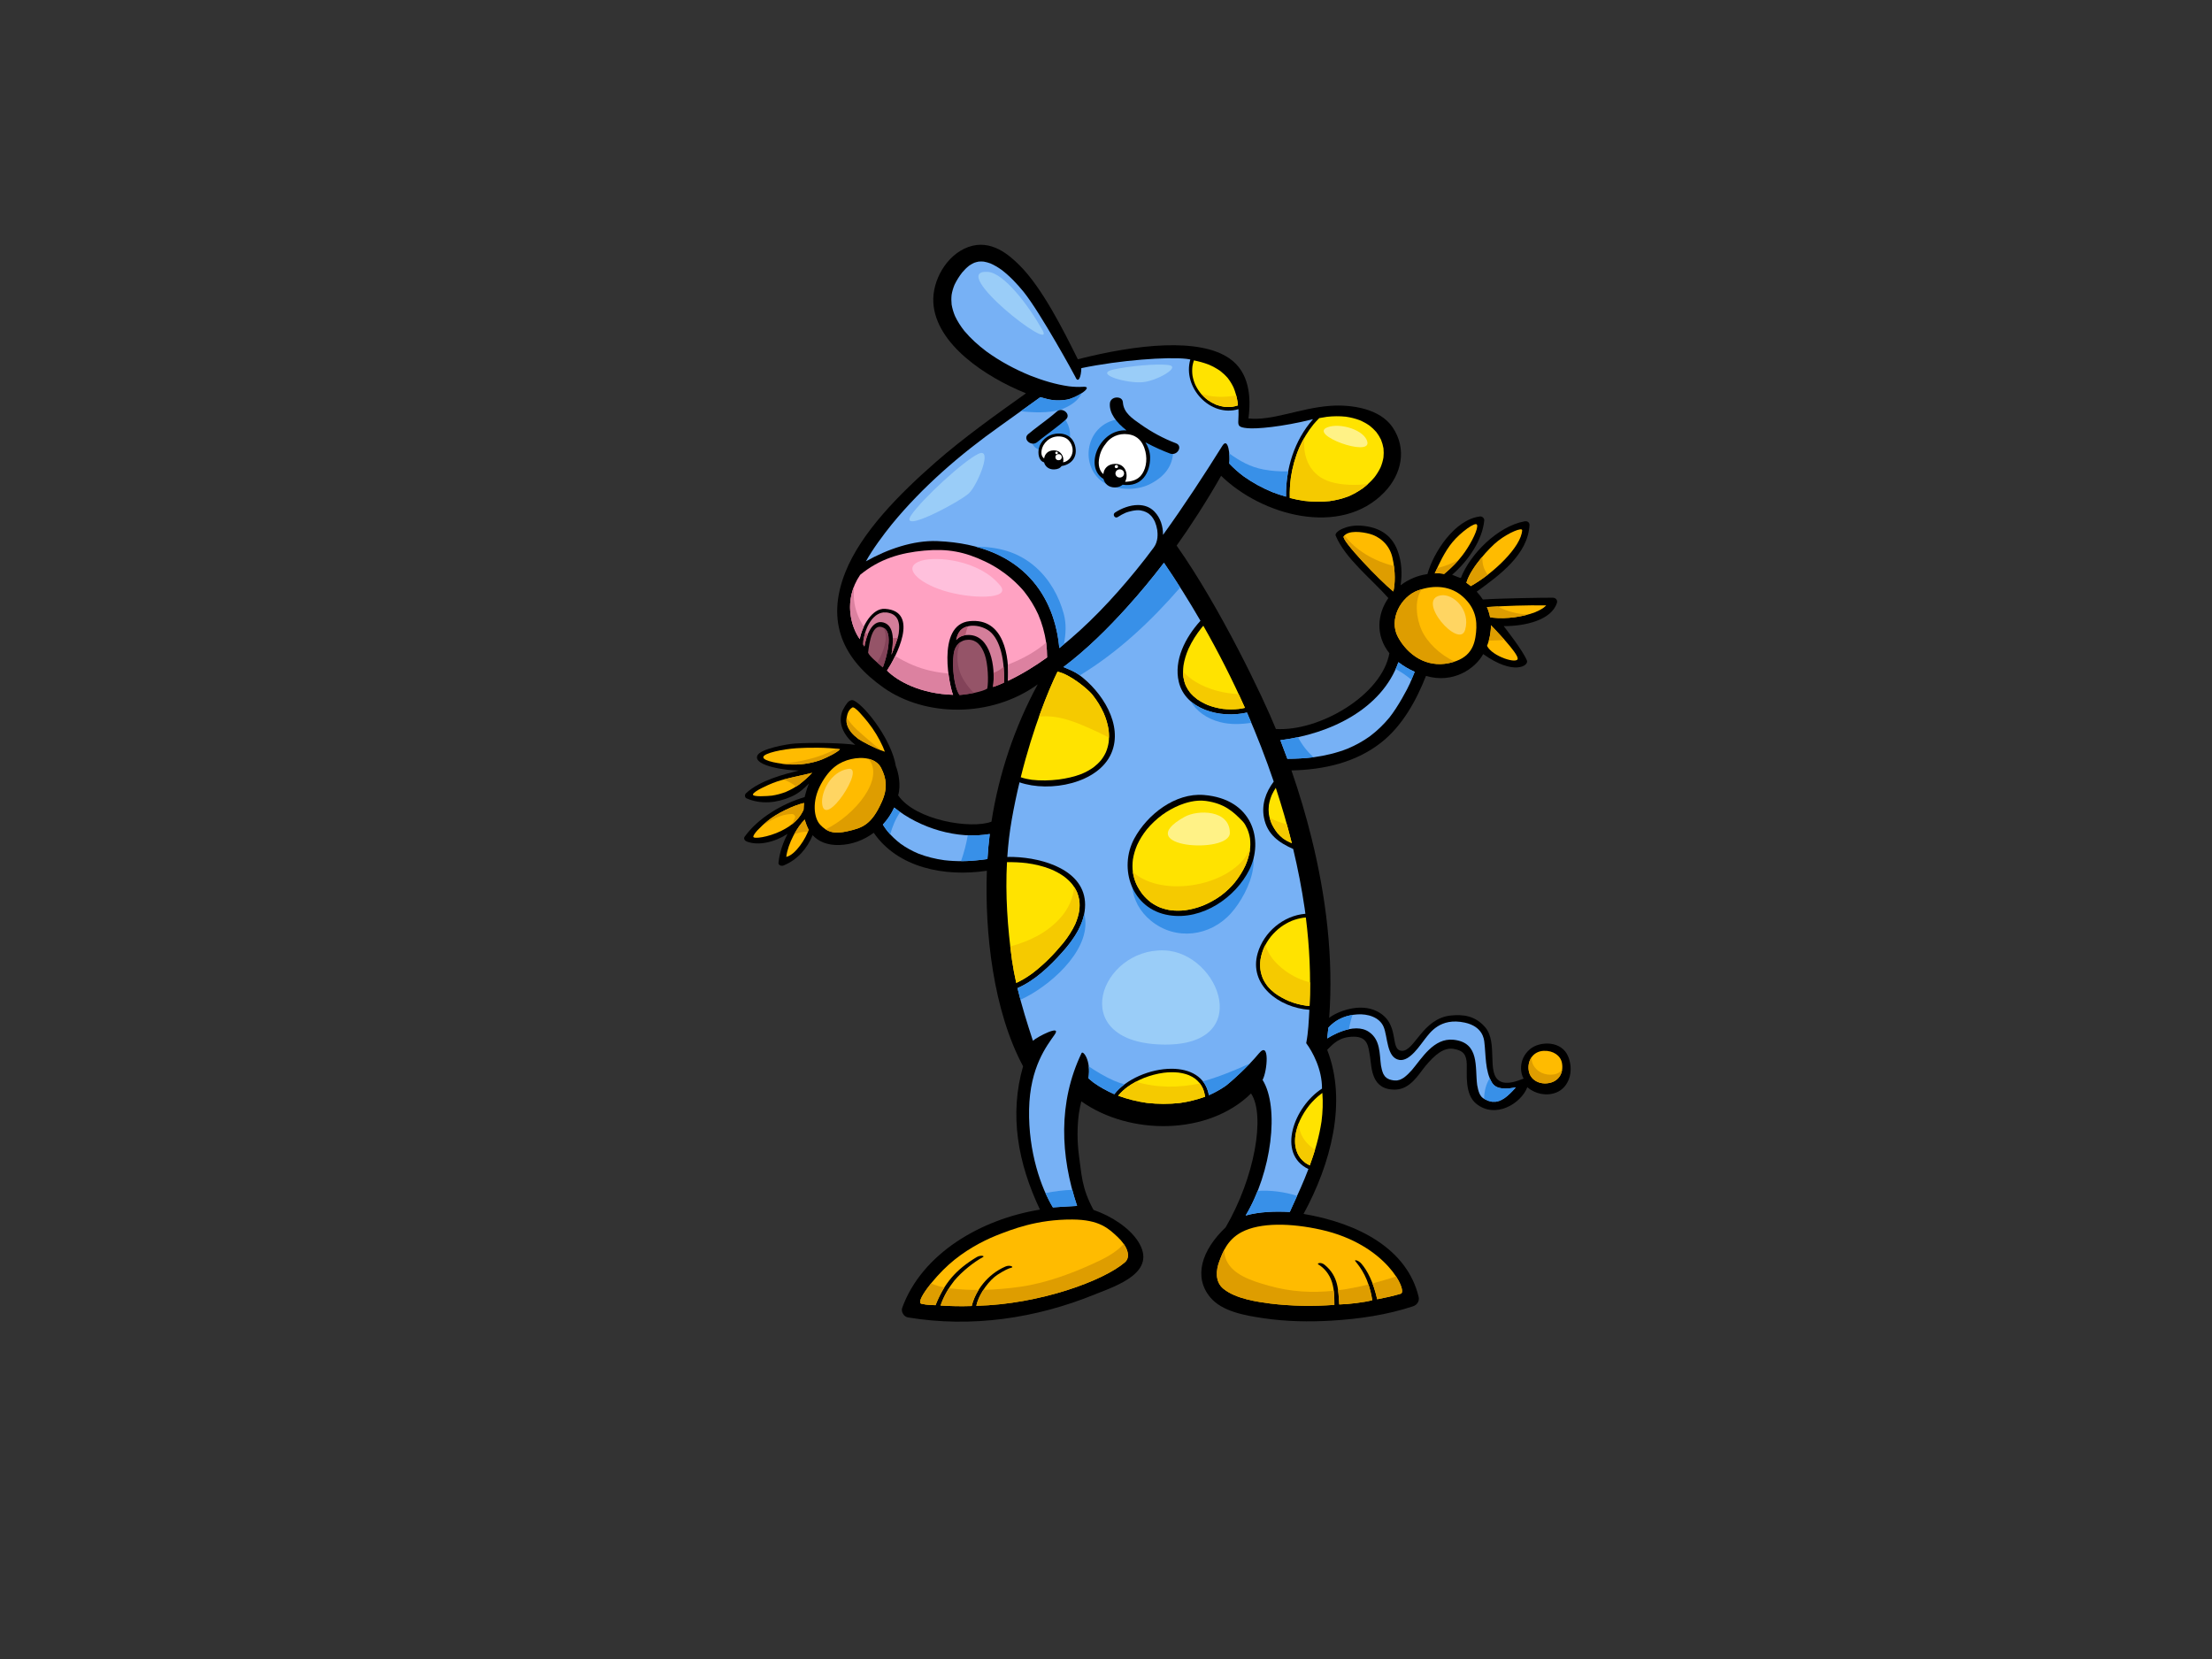 <?xml version="1.0" encoding="utf-8"?>
<!-- Generator: Adobe Illustrator 17.0.0, SVG Export Plug-In . SVG Version: 6.00 Build 0)  -->
<!DOCTYPE svg PUBLIC "-//W3C//DTD SVG 1.1//EN" "http://www.w3.org/Graphics/SVG/1.1/DTD/svg11.dtd">
<svg version="1.1" id="Layer_1" xmlns="http://www.w3.org/2000/svg" xmlns:xlink="http://www.w3.org/1999/xlink" x="0px" y="0px"
	 width="800px" height="600px" viewBox="0 0 800 600" enable-background="new 0 0 800 600" xml:space="preserve">
<rect x="0" y="0" width="800" height="600" fill="#333333" stroke="none"/>
<g>
	<path d="M388.888,334.159c0.001-0.006,0.003-0.011,0.008-0.017c-0.005,0.011-0.011,0.021-0.014,0.031
		C388.884,334.169,388.885,334.164,388.888,334.159z"/>
	<polygon points="442.67,292.281 442.682,292.286 442.679,292.286 	"/>
	<path d="M441.529,323.932c0.009-0.005,0.017-0.012,0.025-0.018c-0.017,0.013-0.035,0.025-0.051,0.038
		C441.51,323.945,441.521,323.937,441.529,323.932z"/>
	<path d="M567.215,382.246c-2.379-6.089-10.455-5.702-13.848-2.822c-4.615,3.918-3.272,9.366-2.307,10.658
		c-2.294,0.896-5.977,2.327-8.516,0.983c-5.124-2.71-0.577-13.99-5.448-19.587c-3.66-4.201-8.038-4.65-12.407-4.201
		c-10.252,1.055-13.159,13.092-17.746,12.762c-4.592-0.329-0.261-9.962-9.008-14.326c-6.205-3.095-14.27,0.1-17.217,2.407
		c1.592-21.798-1.115-43.737-6.374-64.998c-2.039-8.255-4.483-16.424-7.267-24.489c11.678-0.239,23.197-2.833,32.388-10.036
		c7.738-6.065,12.762-15.269,16.27-24.147c9.862,2.937,17.847-2.675,20.688-7.893c11.044,7.883,16.608,4.207,15.805,2.303
		c-1.59-3.788-7.717-11.492-8.381-12.414c7.563,0.035,17.329-2.098,19.259-8.485c0.274-0.904-0.477-1.758-1.427-1.785
		c-1.964-0.051-18.894,0.195-25.384,0.642c-0.647-0.996-1.396-1.941-2.224-2.83c8.341-6.037,18.492-13.405,19.096-24.066
		c0.046-0.794-0.55-1.605-1.873-1.358c-9.605,1.792-19.603,11.83-22.947,20.451c-0.048,0.123-2.104-0.693-3.162-1.15
		c5.876-5.065,10.949-12.536,11.621-19.679c0.063-0.667-0.654-1.416-1.372-1.416c-0.035,0-0.074,0.002-0.109,0.006
		c-9.145,1.05-16.832,12.885-19.081,20.852c-3.626,0.503-6.943,1.954-9.68,4.04c0.589-4.227,0.415-8.478-1.118-12.547
		c-2.387-6.319-7.48-8.595-13.265-9.011c-5.178-0.372-9.708,2.196-9.107,3.629c3.432,8.214,12.843,15.542,19.054,22.551
		c-4.04,5.818-4.744,13.512,0.367,19.973c-2.742,15.23-25.412,28.359-41.044,27.388c-4.678-11.569-20.331-44.25-35.904-66.321
		c4.533-6.304,10.97-16.18,16.084-25.255c14.833,14.453,43.231,22.228,58.949,6.054c6.383-6.563,8.35-15.763,3.094-23.559
		c-4.533-6.721-14.715-8.371-22.671-7.78c-10.906,0.811-20.963,5.511-29.487,4.539c1.023-7.618,0.395-16.752-6.951-21.758
		c-10.873-7.412-33.105-5.148-54.749,0.363c-5.178-10.411-12.85-25.827-21.138-34.037c-3.626-3.591-10.226-9.562-18.507-6.549
		c-7.915,2.881-13.074,12.216-12.614,20.093c0.875,15.078,19.021,26.962,33.508,32.811c-10.912,7.762-22.69,16.168-32.727,24.96
		c-13.197,11.555-26.894,25.417-32.59,39.714c-7.238,18.169-0.675,31.619,13.895,41.844c14.91,10.461,38.65,11.012,55.679-1.26
		c-8.393,15.468-14.081,32.458-16.745,49.664c-7.286,2.782-27.571-0.46-33.745-9.542c1.063-3.56,0.146-8.186-0.843-10.581
		c-1.447-9.107-10.569-21.146-14.979-23.595c-0.764-0.425-1.312-0.298-2.031,0.221c-0.723,0.517-2.111,2.74-2.543,4.128
		c-1.35,4.349,1.118,8.664,4.895,11.59c-4.375-0.683-15.448-0.895-21.839-0.49c-2.57,0.162-12.586,1.884-13.595,4.387
		c-1.552,3.844,11.35,5.475,15.059,5.37c-4.984,1.265-14.09,3.476-19.165,8.253c-0.52,0.488-0.486,1.527,0.252,1.842
		c5.276,2.268,10.946,1.642,16.104-0.621c2.694-1.182,4.618-2.896,6.4-4.738c-0.77,1.759-1.535,4.896-1.542,4.898
		c-8.033,2.313-16.883,7.59-21.686,14.315c-0.492,0.694,0.055,1.457,0.738,1.729c4.296,1.689,10.238,0.188,14.783-2.759
		c-1.693,3.258-2.89,6.725-3.288,10.415c-0.103,0.987,1.106,1.325,1.861,1.013c5.05-2.088,8.552-6.188,10.494-10.946
		c2.096,2.278,5.256,3.683,9.68,3.551c4.619-0.138,8.897-1.812,12.419-4.425c8.69,12.617,25.515,16.026,40.765,13.754
		c0.048-0.008,0.097-0.025,0.145-0.035c-0.784,22.203,2.233,50.45,13.097,70.726c-5.019,17.477-1.939,34.904,6.108,51.84
		c-21.327,3.461-42.653,15.837-49.822,35.522c-0.491,1.351,0.548,3.215,2.073,3.468c23.071,3.821,46.299,0.363,67.686-8.357
		c8.353-3.297,22.61-8.129,15.55-19.135c-3.146-4.899-9.573-9.135-16.124-11.393c-4.378-8.034-4.275-12.974-5.255-19.58
		c-0.654-5.068-0.704-10.157-0.038-15.226c0.232-1.504,0.531-2.994,0.878-4.47c17.595,12.482,45.978,12.328,61.392-2.835
		c5.27,7.886,1.329,30.374-9.182,48.421c-8.761,8.328-11.679,17.95-5.587,25.295c4.321,5.213,12.822,6.622,19.299,7.576
		c8.152,1.201,16.437,1.359,24.663,0.864c9.891-0.591,19.949-2.06,29.336-5.161c1.582-0.521,2.453-1.895,2.074-3.468
		c-4.169-17.358-21.796-26.606-41.61-29.964c9.782-17.908,15.913-40.535,8.545-59.333c2.257-2.304,4.515-4.761,9.623-4.761
		c5.11,0,5.281,3.54,5.888,7.327c0.607,3.788,0.348,11.986,9.124,11.805c5.508-0.115,8.473-5.6,10.964-8.594
		c3.289-3.951,6.586-6.749,10.132-6.133c3.548,0.617,4.673,2.098,4.758,5.638c0.088,3.541-0.757,10.779,3.378,14.162
		c6.974,5.704,16.28-0.064,18.51-5.924c2.917,2.47,6.997,3.309,10.549,1.881C567.215,393.374,569.354,387.732,567.215,382.246z"/>
	<path fill="#FFBB00" d="M548.894,238.14c0.123,2.194-9.233-0.702-11.093-4.565c0.918-2.192,1.461-5.208,1.416-7.455
		C540.604,227.593,548.774,235.947,548.894,238.14z"/>
	<path fill="#FFBB00" d="M559.205,218.947c-0.298,0.308-0.623,0.591-0.97,0.861c-0.947,0.648-1.968,1.169-3.036,1.615
		c-2.413,0.92-4.949,1.479-7.52,1.83c-2.548,0.303-5.139,0.427-7.689,0.145c-0.295-0.041-0.589-0.089-0.883-0.147
		c-0.068-0.013-0.134-0.015-0.197-0.02c-0.244-1.275-0.629-2.505-1.144-3.683C544.905,219.088,552.057,218.84,559.205,218.947z"/>
	<path fill="#FFBB00" d="M282.424,300.563c-4.539,2.213-10.168,3.025-9.983,1.986c0.183-1.037,2.176-3.195,5.331-5.775
		c3.157-2.582,9.137-5.477,13.011-6.371c-0.018,0.457-0.168,2.011-0.158,2.464C289.29,295.825,286.965,298.351,282.424,300.563z"/>
	<path fill="#FFBB00" d="M284.36,309.905c0.612-4.972,3.989-10.868,6.691-13.519c0.257,1.123,0.893,2.715,1.395,3.703
		C291.615,302.986,287.685,309.25,284.36,309.905z"/>
	<path fill="#FFBB00" d="M307.839,264.83c-0.48-0.621-0.883-1.267-1.218-1.968c-0.195-0.512-0.341-1.024-0.438-1.56
		c-0.049-0.51-0.043-1.004,0.006-1.514c0.115-0.59,0.249-2.807,2.038-3.908c0.943-0.579,4.197,3.536,5.7,5.357
		c2.16,2.724,3.947,5.684,5.368,8.82c0.257,0.599,0.498,1.203,0.726,1.811c-3.797-1.286-8.264-3.709-9.619-4.656
		C309.46,266.497,308.602,265.719,307.839,264.83z"/>
	<path fill="#FFBB00" d="M289.054,283.716c-1.518,1.061-3.12,1.956-4.839,2.686c-1.644,0.636-3.326,1.096-5.078,1.352
		c-1.373,0.145-7.41,0.624-6.789-0.563c0.623-1.186,5.193-3.202,7.143-4.002c4.424-1.715,9.633-2.498,14.229-3.684
		C292.661,280.732,290.358,282.722,289.054,283.716z"/>
	<path fill="#FFBB00" d="M286.358,276.503c-4.1-0.158-10.412-1.211-10.301-2.686c0.111-1.473,7.255-2.895,12.016-3.211
		c3.691-0.245,11.323-0.365,15.722,0.368c-0.91,1.11-4.463,2.861-6.475,3.685C294.582,275.745,290.453,276.661,286.358,276.503z"/>
	<path fill="#FFBB00" d="M306.566,300.616c-5.261,1.211-7.586,0.107-9.912-2.316c-2.325-2.423-3.1-8.529,0.221-14.637
		c3.322-6.107,6.92-8.16,10.909-9.108c3.986-0.947,9.036-0.491,10.914,3.231c1.874,3.72,2.4,7.295,0.229,12.155
		C315.149,298.401,311.823,299.406,306.566,300.616z"/>
	<path fill="#77B1F5" d="M357.123,310.69c-1.159,0.147-2.36,0.298-2.537,0.321c-4.341,0.528-8.724,0.602-13.073,0.091
		c-3.209-0.443-6.346-1.211-9.353-2.374c-2.288-0.959-4.447-2.14-6.448-3.572c-1.756-1.34-3.332-2.849-4.736-4.526
		c-0.604-0.773-1.161-1.569-1.681-2.389c1.704-1.841,3.098-3.931,4.109-6.174c9.24,7.443,22.791,11.589,34.557,9.563
		C357.589,304.65,357.309,307.672,357.123,310.69z"/>
	<path fill="#FFE300" d="M473.621,363.805c-0.395-0.024-0.787-0.041-1.186-0.083c-2.117-0.289-4.144-0.831-6.126-1.606
		c-1.833-0.781-3.575-1.725-5.178-2.88c-0.964-0.741-1.836-1.552-2.613-2.467c-0.713-0.903-1.307-1.857-1.781-2.887
		c-0.423-1.018-0.717-2.061-0.884-3.146c-0.151-1.214-0.137-2.421,0.011-3.635c0.229-1.477,0.652-2.903,1.244-4.285
		c0.002-0.005,0.005-0.013,0.008-0.018c0.018-0.047,0.042-0.095,0.06-0.142c-0.015,0.04-0.031,0.078-0.048,0.116
		c0.677-1.452,1.515-2.806,2.514-4.076c1.035-1.249,2.197-2.37,3.498-3.368c1.256-0.917,2.599-1.686,4.047-2.301
		c1.335-0.523,2.703-0.9,4.127-1.113c0.323-0.038,0.643-0.065,0.964-0.086C473.599,342.434,474.133,353.141,473.621,363.805z"/>
	<path fill="#FFBB00" d="M541.764,195.635c3.989-3.105,8.816-5.006,8.748-3.842c-0.331,5.896-10.185,15.478-18.572,20.174
		c-0.512-0.426-1.049-0.833-1.599-1.223C531.909,205.376,538.688,198.033,541.764,195.635z"/>
	<path fill="#FFBB00" d="M525.322,196.057c2.879-3.475,8.332-7.519,8.858-6.266c0.555,1.316-1.882,6.266-4.43,9.899
		c-2.547,3.633-5.593,6.334-7.474,7.898c-0.555-0.171-2.104-0.317-3.378-0.211C520.37,204.129,522.441,199.531,525.322,196.057z"/>
	<path fill="#FFBB00" d="M512.769,213.555c6.042-2.211,12.084-1.62,16.422,2.357c4.335,3.977,5.11,8.249,4.646,12.816
		c-0.466,4.567-1.835,9.47-9.908,11.117c-8.076,1.648-14.747-2.928-18.298-9.38C502.078,224.014,506.726,215.765,512.769,213.555z"
		/>
	<path fill="#FFBB00" d="M485.964,193.992c1.609-2.334,6.634-1.675,9.513-0.884c2.88,0.79,6.866,3.318,8.084,8.424
		c1.218,5.108,0.996,10.003,0.346,12.387C499.023,209.956,485.012,195.372,485.964,193.992z"/>
	<path fill="#77B1F5" d="M505.757,239.483c1.744,1.37,3.757,2.546,5.891,3.489c-0.395,1-1.084,2.709-1.727,4.187
		c-0.835,1.924-4.338,8.501-7.478,12.425c-2.067,2.489-4.401,4.746-7.021,6.713c-2.544,1.818-5.288,3.322-8.201,4.526
		c-3.874,1.509-7.926,2.47-12.062,3.039c-3.172,0.391-6.368,0.56-9.565,0.569c-0.817-2.254-1.664-4.494-2.533-6.729
		C481.154,265.414,499.77,256.403,505.757,239.483z"/>
	<path fill="#FFE300" d="M467.202,304.975c-1.13-0.501-2.202-1.069-3.208-1.783c-0.737-0.585-1.39-1.217-1.999-1.921
		c-0.826-1.07-1.525-2.191-2.101-3.398c-0.467-1.11-0.798-2.23-0.996-3.409c-0.125-1.114-0.121-2.211,0.006-3.325
		c0.215-1.273,0.578-2.488,1.081-3.69c0.412-0.878,0.892-1.711,1.418-2.519C463.585,291.547,465.532,298.231,467.202,304.975z"/>
	<path fill="#FFE300" d="M435.198,226.308c5.51,9.664,10.537,19.577,15.047,29.693c-0.707,0.161-1.421,0.298-2.151,0.397
		c-1.942,0.208-3.868,0.202-5.811-0.014c-1.882-0.264-3.689-0.72-5.453-1.401c-1.381-0.591-2.682-1.285-3.904-2.136
		c-0.912-0.687-1.735-1.446-2.471-2.301c-0.62-0.787-1.133-1.618-1.564-2.51c-0.432-1.01-0.721-2.047-0.898-3.123
		c-0.177-1.39-0.154-2.777,0.02-4.167c0.323-2.1,0.958-4.12,1.81-6.083c1.25-2.741,2.877-5.297,4.784-7.669
		C434.797,226.762,435.001,226.537,435.198,226.308z"/>
	<path fill="#FFE300" d="M477.125,151.218c0.949-0.177,1.887-0.341,2.794-0.474c2.265-0.254,4.546-0.281,6.814-0.045
		c1.73,0.254,3.417,0.668,5.045,1.278c1.224,0.528,2.385,1.162,3.474,1.913c0.926,0.713,1.767,1.508,2.525,2.384
		c0.652,0.857,1.21,1.762,1.678,2.723c0.415,1.023,0.717,2.073,0.904,3.155c0.115,1.102,0.109,2.201-0.011,3.304
		c-0.214,1.235-0.566,2.434-1.047,3.602c-0.613,1.276-1.366,2.478-2.24,3.612c-1.221,1.445-2.616,2.734-4.141,3.894
		c-1.669,1.174-3.434,2.181-5.325,2.982c-2.153,0.811-4.386,1.358-6.674,1.682c-3.052,0.329-6.122,0.276-9.17-0.078
		c-1.782-0.251-3.543-0.613-5.279-1.052c-0.06-2.48,0.066-4.957,0.401-7.426c0.56-3.734,1.565-7.37,3.071-10.859
		c1.335-2.963,3.014-5.75,5.078-8.31C475.689,152.708,476.395,151.951,477.125,151.218z"/>
	<path fill="#FFE300" d="M431.264,132.434c0.114-0.717,0.308-1.408,0.531-2.092c1.791,0.362,3.552,0.833,5.259,1.482
		c1.496,0.633,2.92,1.395,4.243,2.314c1.013,0.787,1.938,1.655,2.765,2.618c0.815,1.061,1.501,2.193,2.07,3.385
		c0.698,1.682,1.164,3.43,1.453,5.214c0.054,0.421,0.088,0.842,0.125,1.263c-0.714,0.231-1.438,0.421-2.191,0.531
		c-0.901,0.088-1.785,0.085-2.683-0.009c-1.073-0.155-2.099-0.428-3.1-0.814c-1.036-0.442-1.991-0.985-2.905-1.629
		c-0.993-0.752-1.875-1.597-2.671-2.54c-0.753-0.964-1.389-1.983-1.902-3.078c-0.455-1.058-0.777-2.139-0.972-3.265
		C431.138,134.685,431.129,133.567,431.264,132.434z"/>
	<path fill="#77B1F5" d="M322.608,189.534c11.112-13.524,24.687-25.259,39.113-35.464c4.527-3.201,10.378-7.486,14.57-10.447
		c0.224,0.071,0.454,0.144,0.678,0.211c2.674,0.8,5.029,1.285,8.687,0.735c3.66-0.549,10.219-4.945,6.079-4.678
		c-1.71,0.115-3.42,0.025-5.119-0.172c-4.844-0.686-9.557-2.126-14.07-3.911c-5.616-2.305-10.981-5.202-15.847-8.741
		c-2.9-2.184-5.599-4.605-7.909-7.356c-1.326-1.681-2.49-3.469-3.392-5.391c-0.564-1.349-0.983-2.739-1.229-4.172
		c-0.128-1.18-0.132-2.362-0.003-3.542c0.212-1.235,0.569-2.436,1.049-3.604c0.753-1.591,1.716-3.092,2.805-4.493
		c0.753-0.887,1.575-1.712,2.496-2.439c0.581-0.395,1.189-0.744,1.83-1.036c0.532-0.187,1.08-0.33,1.636-0.429
		c0.594-0.048,1.187-0.044,1.781,0.006c0.847,0.146,1.673,0.376,2.476,0.671c1.401,0.614,2.708,1.399,3.946,2.279
		c3.046,2.309,5.657,5.104,8.044,8.018c6.17,7.713,18.515,30.283,18.701,30.75c1.038,2.557,2.113-0.099,2.145-3.181
		c14.047-2.933,31.212-4.145,38.012-3.366c0.474,0.065,0.944,0.146,1.415,0.225c-2.936,10.065,7.189,21.042,17.409,17.973
		c0.049,1.319,0.035,2.64-0.048,3.964c-0.128,2.076,0.089,2.602,3.294,2.922c3.205,0.321,12.219-0.409,23.725-3.26
		c-6.778,7.663-9.926,17.933-9.774,28.022c-1.69-0.479-3.358-1.026-4.993-1.666c-3.674-1.526-7.161-3.423-10.368-5.715
		c-1.858-1.395-3.589-2.924-5.165-4.596c0.386-2.983-0.385-9.797-2.497-6.416c-6.373,10.207-13.909,21.749-21.463,32.217
		c0.008-3.062-0.876-6.088-3.068-8.387c-1.644-1.73-3.766-2.411-5.976-2.411c-2.928,0-6.007,1.195-8.322,2.723
		c-1.041,0.684-0.054,2.313,0.996,1.622c0.926-0.609,1.878-1.136,2.894-1.577c0.998-0.387,3.612-1.107,5.279-0.84
		c1.668,0.267,2.62,0.915,3.037,1.203c0.41,0.333,0.778,0.687,1.126,1.083c0.426,0.557,0.775,1.139,1.078,1.766
		c0.414,0.995,0.7,2.009,0.873,3.064c0.152,1.267,0.414,4.03-1.272,6.333c-2.084,2.848-4.286,5.619-6.513,8.368
		c-8.25,10.099-17.315,19.759-27.643,27.996c-1.53-17.432-12.087-37.401-44.099-38.69c-8.796-0.354-18.196,2.997-25.838,7.305
		C315.586,198.637,319.447,193.45,322.608,189.534z"/>
	<path fill="#3890E8" d="M383.941,150.376c-5.378,3.037-15.103,8.857-8.262,12.261c3.589,1.787,9.34,2.301,10.863-2.356
		c1.14-3.489,0.162-7.26-2.407-9.952C384.072,150.346,384.004,150.359,383.941,150.376z"/>
	<path fill="#3890E8" d="M384.807,232.99c0.641-3.654,0.915-7.282-0.085-10.973c-1.71-6.319-5.055-12.382-10.126-16.871
		c-6.565-5.807-13.98-7.381-21.755-7.454c21.338,5.664,28.984,22.073,30.269,36.7C383.684,233.935,384.24,233.456,384.807,232.99z"
		/>
	<path fill="#3890E8" d="M391.233,142.19c-1.587,1.056-3.889,2.126-5.577,2.38c-3.658,0.55-6.013,0.065-8.687-0.735
		c-0.224-0.068-0.454-0.141-0.678-0.211c-2.085,1.472-4.579,3.274-7.12,5.105c4.885,0.553,9.832,0.618,13.88-0.39
		C387.558,146.872,390.291,144.419,391.233,142.19z"/>
	<path fill="#3890E8" d="M413.728,158.336c-2.554-1.381-6.666-4.379-8.682-6.838c-13.555,1.721-14.999,19.374-4.14,23.911
		c4.67,1.951,10.709,1.92,15.262-0.462c6.262-3.277,8.179-7.755,8.125-12.281C421.71,161.716,415.89,159.505,413.728,158.336z"/>
	<path fill="#3890E8" d="M457.033,169.808c-5.064-0.951-8.667-3.131-12.453-5.812c0.128,1.301,0.125,2.681,0,3.653
		c1.576,1.672,3.308,3.201,5.165,4.596c3.206,2.292,6.694,4.189,10.368,5.715c1.635,0.64,3.303,1.187,4.993,1.666
		c-0.046-3.063,0.217-6.14,0.789-9.159C462.907,170.552,459.914,170.35,457.033,169.808z"/>
	<path fill="#D47E9A" d="M312.168,233.051c0.014-0.466,0.043-0.932,0.097-1.398c0.235-1.642,0.68-3.231,1.339-4.764
		c0.484-1.05,1.056-2.041,1.787-2.961c0.411-0.472,0.844-0.903,1.339-1.298c0.449-0.32,0.915-0.586,1.427-0.81
		c0.444-0.155,0.883-0.264,1.352-0.33c0.418-0.026,0.826-0.022,1.244,0.014c0.54,0.085,1.056,0.215,1.57,0.398
		c0.38,0.164,0.732,0.353,1.073,0.587c0.255,0.204,0.477,0.421,0.695,0.666c0.234,0.31,0.427,0.63,0.6,0.981
		c0.221,0.551,0.357,1.111,0.444,1.693c0.115,1.09,0.054,2.167-0.092,3.249c-0.364,2.299-1.816,5.564-2.643,7.737
		c0.689-4.267,1.356-10.458-2.862-11.676c-4.287-1.237-6.313,5.093-6.905,8.681C312.472,233.567,312.321,233.309,312.168,233.051z"
		/>
	<path fill="#955468" d="M319.283,241.363c-1.63-1.435-4.899-4.015-5.321-5.335c0.452-3.725,1.507-11.174,5.65-8.954
		C323.756,229.295,319.498,240.976,319.283,241.363z"/>
	<path fill="#955468" d="M357.064,249.031c-1.598,1.107-6.905,2.101-10.032,2.325c-1.919-2.733-2.79-9.885-2.11-14.899
		c0.414-3.062,2.483-5.085,5.348-5.085c2.862,0,4.67,2.005,5.876,5.372C357.35,240.111,357.559,246.46,357.064,249.031z"/>
	<path fill="#834359" d="M319.69,227.125c0.017,0.112,0.032,0.225,0.046,0.335c1.462,3.408-0.048,8.092-2.462,12.178
		c0.741,0.643,1.465,1.248,2.008,1.725C319.498,240.979,323.693,229.455,319.69,227.125z"/>
	<path fill="#834359" d="M347.201,243.166c-1.184-3.273-1.432-7.795,0.283-11.02c-1.37,0.856-2.3,2.374-2.562,4.312
		c-0.68,5.014,0.191,12.166,2.11,14.899c1.45-0.105,3.374-0.376,5.176-0.746C349.924,248.292,348.085,245.611,347.201,243.166z"/>
	<path fill="#D47E9A" d="M363.097,246.894c-0.63,0.281-1.261,0.56-1.901,0.821c-0.675,0.267-1.361,0.504-2.047,0.746
		c0.966-7.486-0.969-18.622-8.687-18.811c-2.829-0.068-3.893,1.1-4.638,1.794c0.681-3.295,2.11-4.298,3.992-4.871
		c1.885-0.571,4.842-0.352,7.457,1.29C361.041,230.226,363.449,237.03,363.097,246.894z"/>
	<path fill="#B65C74" d="M312.875,228.915c-0.269,0.896-0.477,1.808-0.611,2.738c-0.054,0.466-0.083,0.932-0.097,1.398
		c0.154,0.258,0.304,0.516,0.466,0.77c0.214-1.295,0.617-2.946,1.246-4.471C313.533,229.218,313.2,229.071,312.875,228.915z"/>
	<path fill="#B65C74" d="M322.887,230.798c0.098,1.997-0.191,4.184-0.488,6.017c0.649-1.699,1.67-4.061,2.261-6.111
		C324.072,230.761,323.479,230.786,322.887,230.798z"/>
	<path fill="#B65C74" d="M359.336,243.322c0.083,1.784,0.02,3.545-0.186,5.139c0.686-0.242,1.372-0.479,2.047-0.746
		c0.64-0.261,1.27-0.541,1.901-0.821c0.072-2.031,0.021-3.925-0.126-5.685C361.874,242.135,360.669,242.874,359.336,243.322z"/>
	<path fill="#B65C74" d="M349.363,228.735c0.191-0.726,0.415-1.485,0.701-2.219c-0.08,0.021-0.169,0.034-0.248,0.057
		c-1.882,0.573-3.311,1.576-3.992,4.871c0.615-0.575,1.467-1.462,3.337-1.717C349.214,229.394,349.279,229.064,349.363,228.735z"/>
	<path fill="#FFA2C2" d="M364.535,246.23c0.574-8.698-1.385-22.81-13.814-21.591c-12.522,1.227-7.005,24.854-6.025,26.644
		c-11.702-0.346-20.037-4.869-23.895-8.766c3.028-4.556,12.144-21.46-0.726-22.325c-4.635-0.311-8.332,6.269-9.125,10.965
		c-3.043-4.264-6.176-13.967,0.151-23.278c7.081-5.802,14.613-7.951,23.125-8.739c8.555-0.79,14.69,0.43,22.07,3.94
		c7.383,3.511,12.056,8.393,14.08,10.82c2.039,2.556,3.743,5.331,5.092,8.272c1.415,3.281,2.371,6.71,2.893,10.22
		c0.226,1.782,0.321,3.572,0.338,5.365C374.243,240.96,369.537,243.866,364.535,246.23z"/>
	<path fill="#DC81A0" d="M308.883,217.027c-0.111-1.066-0.135-2.941,0.035-5.042c-3.206,7.935-0.566,15.533,2.031,19.172
		c0.238-1.412,0.746-2.994,1.455-4.508C310.516,223.746,309.241,220.527,308.883,217.027z"/>
	<path fill="#DC81A0" d="M365.205,240.103c-0.234,0.092-0.474,0.174-0.709,0.264c0.165,2.063,0.155,4.077,0.038,5.863
		c5.002-2.364,9.708-5.271,14.163-8.474c-0.017-1.789-0.112-3.576-0.337-5.355C374.492,235.804,369.522,238.386,365.205,240.103z"/>
	<path fill="#DC81A0" d="M329.929,240.445c-2.074-0.89-4.154-1.967-6.162-3.2c-1.076,2.231-2.213,4.136-2.966,5.272
		c3.858,3.897,12.193,8.42,23.895,8.766c-0.335-0.611-1.199-3.774-1.693-7.719C338.49,243.223,334.053,242.214,329.929,240.445z"/>
	<path fill="#FFE300" d="M382.466,242.926c4.618,0.944,11.027,6.412,12.531,8.23c1.668,2.093,3.08,4.347,4.175,6.761
		c0.82,1.909,1.429,3.88,1.751,5.927c0.2,1.548,0.229,3.094,0.043,4.644c-0.195,1.236-0.523,2.424-1.01,3.581
		c-0.489,1.045-1.086,2.015-1.805,2.93c-0.792,0.927-1.669,1.751-2.645,2.501c-1.358,0.973-2.826,1.768-4.383,2.421
		c-2.642,1.016-5.428,1.614-8.244,1.998c-3.232,0.389-6.492,0.482-9.729,0.101c-1.366-0.191-2.693-0.48-3.983-0.922
		C373.643,263.079,379.379,249.192,382.466,242.926z"/>
	<path fill="#FFE300" d="M365.996,347.164c-1.604-11.696-2.439-23.572-1.809-35.35c2.388-0.038,4.773,0.065,7.152,0.351
		c2.965,0.404,5.873,1.088,8.648,2.18c1.713,0.717,3.338,1.581,4.841,2.653c1.055,0.799,2.014,1.685,2.862,2.683
		c0.729,0.924,1.341,1.906,1.822,2.965c0.387,0.95,0.661,1.919,0.83,2.928c0.155,1.237,0.143,2.466-0.005,3.703
		c-0.266,1.682-0.767,3.292-1.442,4.866c0.015-0.036,0.032-0.071,0.051-0.108c-0.02,0.042-0.04,0.084-0.058,0.125
		c-0.015,0.033-0.029,0.067-0.043,0.099c0.011-0.028,0.025-0.056,0.037-0.085c-1.138,2.456-2.637,4.717-4.338,6.855
		c-3.328,4.047-7.083,7.893-11.321,11.085c-1.787,1.296-3.669,2.438-5.677,3.382C366.932,352.741,366.4,349.968,365.996,347.164z"/>
	<path fill="#FFBB00" d="M404.164,447.328c3.468,3.234,5.041,7.148,2.631,9.228c-7.666,6.615-30.718,15.153-53.703,15.709
		c1.018-4.695,5.021-9.546,7.644-11.227c2.622-1.681,3.914-2.264,5.139-2.587c0.884-0.234-0.62-1.089-2.247-0.388
		c-6.594,2.846-10.88,8.86-12.188,14.28c-3.858,0.126-7.42,0.07-11.272-0.181c1.155-3.558,3.348-6.971,4.964-8.99
		c2.78-3.341,7.138-6.791,10.438-8.561c0.675-0.364-0.917-0.816-2.414,0.089c-7.509,4.542-11.647,9.409-14.809,17.343
		c-1.484-0.118-2.753,0.015-5.092-0.515c-2.339-0.531,4.327-9.197,9.903-14.176c5.577-4.98,11.852-8.342,17.071-10.477
		c5.797-2.267,14.756-5.884,27.61-5.82C397.637,441.105,400.918,444.301,404.164,447.328z"/>
	<path fill="#FFE300" d="M426.759,398.901c-3.98,0.447-7.987,0.429-11.968-0.023c-3.551-0.506-7.028-1.374-10.38-2.593
		c0.04-0.051,0.077-0.101,0.115-0.151c0.941-1.124,2.027-2.113,3.208-3.003c1.856-1.34,3.884-2.424,6.031-3.295
		c2.264-0.882,4.619-1.514,7.046-1.851c1.807-0.221,3.628-0.267,5.435-0.073c1.289,0.171,2.534,0.469,3.737,0.943
		c0.786,0.339,1.516,0.744,2.207,1.229c0.61,0.474,1.155,0.997,1.648,1.585c0.466,0.604,0.846,1.243,1.17,1.925
		c0.414,0.974,0.68,1.978,0.844,3.016c0.002,0.011,0.002,0.021,0.003,0.031C432.915,397.704,429.871,398.454,426.759,398.901z"/>
	<path fill="#FFBB00" d="M477.749,444.743c23.803,5.303,31.466,22.379,28.858,23.153c-2.603,0.773-5.541,1.433-8.524,2.002
		c-1.427-6.274-3.534-10.347-5.713-12.869c-1.138-1.321-2.651-1.476-2.242-0.971c2.039,2.522,4.896,6.208,6.174,14.185
		c-2.842,0.754-8.555,1.466-11.956,1.529c-0.338-4.785-0.108-10.158-5.304-14.357c-1.361-1.099-2.891-0.493-2.262-0.118
		c2.057,1.22,4.03,3.418,4.984,6.521c0.949,3.105,0.801,6.54,0.827,8.111c-7.738,0.544-15.534,0.456-23.216-0.493
		c-4.257-0.577-12.367-1.602-16.923-5.353c-3.092-2.547-2.65-6.726-1.496-9.83c1.156-3.103,2.823-7.834,8.024-10.604
		C455.783,442.027,466.968,442.341,477.749,444.743z"/>
	<path fill="#77B1F5" d="M470.408,429.63c-0.673,1.511-2.82,6.267-3.94,8.692c-5.181-0.292-11.027-0.112-15.96,1.289
		c9.373-15.66,12.334-39.034,6.122-49.055c1.732-3.207,2.653-14.405-1.329-9.575c-3.975,4.831-10.069,10.24-11.87,11.625
		c-1.947,1.367-4.026,2.516-6.213,3.49c-1.213-6.805-6.934-9.568-13.516-9.569c-7.681,0-16.515,3.757-20.689,9.207
		c-2.637-1.15-5.149-2.522-7.475-4.174c-0.65-0.5-1.276-1.025-1.89-1.563c1.016-6.635-1.993-10.168-2.49-9.134
		c-8.533,17.867-7.689,37.085-1.618,55.277c-2.673,0.111-7.93,0.461-8.745,0.529c-4.235-6.942-8.905-19.989-8.613-35.399
		c0.291-15.41,6.434-23.05,9.262-27.12c2.61-3.754-6.14,0.715-7.879,2.252c-2.073-6.309-4.052-12.62-5.582-19.034
		c6.385-2.803,11.532-7.798,16.062-12.823c4.39-4.86,8.413-10.729,8.393-17.365c-0.031-12.466-15.101-16.91-25.798-17.245
		c-0.463-0.014-0.924-0.022-1.389-0.022c-0.314,0-0.632,0.009-0.95,0.015c0.304-4.536,0.824-9.053,1.616-13.538
		c0.82-4.673,1.772-9.171,2.796-13.452c10.98,3.798,28.546,0.382,33.228-10.557c4.39-10.26-3.441-22.357-11.818-28.421
		c-1.495-1.083-3.714-1.972-5.525-2.713c8.475-6.397,16.087-13.973,22.979-21.6c4.686-5.182,9.139-10.57,13.376-16.111
		c4.679,6.828,9.077,13.831,13.209,20.973c-5.516,6.053-9.691,14.3-7.841,22.088c2.365,9.972,14.893,13.348,24.661,11.106
		c3.564,8.189,6.815,16.518,9.676,24.966c-2.853,3.784-4.469,8.257-3.526,13.086c1.19,6.088,5.471,9.024,10.563,11.289
		c1.693,7.086,3.092,14.234,4.144,21.433c0.094,0.668,0.177,1.334,0.268,2.003c-8.029,0.663-15.032,6.667-17.243,14.224
		c-3.337,11.419,7.638,19.733,18.689,20.504c-0.24,4.206-0.346,7.882-1.147,12.068c2.262,3.032,5.765,9.418,5.713,16.435
		c-10.14,6.553-16.454,23.554-4.912,29.093C472.334,425.102,471.397,427.378,470.408,429.63z"/>
	<path fill="#FFE300" d="M477.949,405.569c-0.818,5.444-2.344,10.74-4.249,15.92c-0.575-0.288-1.138-0.6-1.665-0.975
		c-0.592-0.457-1.129-0.959-1.612-1.523c-0.477-0.607-0.872-1.249-1.201-1.94c-0.357-0.838-0.595-1.699-0.743-2.593
		c-0.165-1.28-0.138-2.555,0.028-3.833c0.284-1.838,0.84-3.608,1.587-5.321c0-0.002,0.002-0.004,0.003-0.005
		c0.003-0.009,0.006-0.015,0.009-0.024c0.002-0.007,0.006-0.015,0.009-0.021c0.919-1.989,2.084-3.856,3.464-5.587
		c1.266-1.527,2.682-2.915,4.284-4.12c0.128-0.091,0.263-0.175,0.391-0.263C478.511,398.712,478.392,402.147,477.949,405.569z"/>
	<path fill="#77B1F5" d="M547.901,393.616c-1.118,1.257-2.299,2.451-3.686,3.479c-0.591,0.388-1.199,0.727-1.865,1.016
		c-0.475,0.158-0.949,0.28-1.449,0.361c-0.434,0.024-0.855,0.021-1.283-0.012c-0.52-0.094-1.01-0.225-1.504-0.388
		c-0.609-0.26-1.189-0.551-1.745-0.895c-0.197-0.155-0.381-0.318-0.555-0.493c-0.281-0.354-0.513-0.724-0.718-1.118
		c-0.428-1.012-0.678-2.058-0.855-3.125c-0.857-6.39,1.015-15.416-8.556-16.396c-7.2-0.737-11.429,6.698-15.07,10.966
		c-0.884,0.994-1.821,1.947-2.92,2.751c-0.441,0.285-0.903,0.535-1.398,0.744c-0.326,0.105-0.657,0.188-0.998,0.248
		c-0.452,0.03-0.895,0.015-1.352-0.027c-0.51-0.079-1.001-0.192-1.485-0.351c-0.303-0.133-0.592-0.281-0.871-0.451
		c-0.237-0.183-0.454-0.376-0.661-0.584c-0.266-0.344-0.492-0.699-0.689-1.076c-0.4-0.959-0.635-1.955-0.8-2.966
		c-0.563-4.207-0.161-9.228-4.321-12.08c-1.341-0.921-2.903-1.299-4.553-1.299c-3.569,0-7.541,1.767-10.561,3.636
		c0.152-1.283,0.286-2.569,0.409-3.854c3.063-3.436,6.872-4.589,10.507-4.836c3.638-0.248,7.966,0.951,9.483,4.51
		c1.513,3.558,1.035,11.156,5.67,11.956c3.811,0.658,7.623-5.517,9.353-7.658c1.73-2.14,5.368-7.738,14.287-5.844
		c6.638,1.41,6.974,6.141,7.101,6.907c0.592,4.662,0.223,10.692,2.803,14.852c1.633,2.634,5.41,2.269,8.61,1.674
		C548.061,393.439,547.942,393.566,547.901,393.616z"/>
	<path fill="#3890E8" d="M321.962,301.744c0.818-2.928,1.976-5.685,3.608-8.059c-0.743-0.522-1.47-1.056-2.165-1.618
		c-1.01,2.244-2.405,4.333-4.109,6.174c0.52,0.82,1.076,1.616,1.681,2.389C321.297,301.011,321.626,301.381,321.962,301.744z"/>
	<path fill="#3890E8" d="M350.006,302.098c-0.537,3.202-1.384,6.298-2.434,9.338c2.342-0.002,4.684-0.142,7.014-0.425
		c0.177-0.022,1.378-0.174,2.537-0.321c0.186-3.018,0.466-6.04,0.838-9.06C355.374,302.075,352.698,302.219,350.006,302.098z"/>
	<path fill="#3890E8" d="M469.453,266.609c-2.124,0.457-4.261,0.824-6.393,1.093c0.869,2.235,1.716,4.476,2.533,6.729
		c3.157-0.009,6.308-0.176,9.44-0.555C472.735,271.74,470.82,269.312,469.453,266.609z"/>
	<path fill="#3890E8" d="M510.473,245.861c0.46-1.097,0.893-2.174,1.175-2.889c-2.134-0.944-4.147-2.12-5.891-3.489
		c-0.301,0.849-0.638,1.675-1.001,2.485C506.766,243.031,508.694,244.354,510.473,245.861z"/>
	<path fill="#3890E8" d="M390.532,244.267c13.88-8.45,25.713-19.579,36.31-31.796c-1.914-3.007-3.869-5.99-5.888-8.934
		c-4.237,5.541-8.69,10.93-13.376,16.111c-6.892,7.627-14.504,15.203-22.979,21.6c1.811,0.741,4.031,1.631,5.525,2.713
		C390.26,244.06,390.397,244.165,390.532,244.267z"/>
	<path fill="#3890E8" d="M402.793,390.797c-3.214-1.412-6.168-3.205-9.03-5.132c0.141,1.239,0.138,2.69-0.114,4.333
		c0.614,0.538,1.239,1.063,1.89,1.563c2.327,1.652,4.838,3.023,7.475,4.174c0.989-1.292,2.245-2.484,3.681-3.558
		C405.373,391.81,404.069,391.359,402.793,390.797z"/>
	<path fill="#3890E8" d="M435.041,391.089c1.055,1.339,1.819,2.992,2.178,5.008c2.187-0.974,4.266-2.123,6.213-3.49
		c1.352-1.039,5.122-4.348,8.602-7.977C446.505,387.128,440.871,389.452,435.041,391.089z"/>
	<path fill="#3890E8" d="M378.122,431.507c0.876,1.962,1.785,3.704,2.674,5.163c0.815-0.068,6.073-0.418,8.745-0.529
		c-0.644-1.932-1.219-3.879-1.741-5.831C384.5,430.451,381.226,430.853,378.122,431.507z"/>
	<path fill="#3890E8" d="M444.917,300.494c-9.917-2.989-22.894,0.263-30.608,6.775c-0.441,0.375-0.967,0.354-1.373,0.139
		c-5.468,8.129-4.932,18.883,3.365,25.628c8.954,7.281,21.401,5.647,28.933-2.783C452.029,322.645,459.71,304.955,444.917,300.494z"
		/>
	<path fill="#3890E8" d="M392.121,330.438c-1.026,5.31-4.418,10.06-8.075,14.109c-4.53,5.025-9.677,10.021-16.062,12.823
		c0.338,1.414,0.704,2.82,1.083,4.226c0.786-0.378,1.564-0.771,2.334-1.178C381.372,355.128,395.235,342.412,392.121,330.438z"/>
	<path fill="#3890E8" d="M441.245,261.155c3.803,0.972,7.564,0.81,11.31,0.258c-0.521-1.238-1.035-2.479-1.572-3.71
		c-6.975,1.601-15.352,0.337-20.434-4.146C432.659,257.125,436.344,259.904,441.245,261.155z"/>
	<path fill="#3890E8" d="M454.857,430.7c-1.241,3.133-2.693,6.143-4.349,8.912c4.933-1.402,10.78-1.582,15.96-1.289
		c0.689-1.493,1.769-3.871,2.653-5.831C464.471,431.049,459.582,430.388,454.857,430.7z"/>
	<path fill="#3890E8" d="M489.14,367.076c-3.071,0.484-6.16,1.749-8.725,4.627c-0.123,1.285-0.257,2.57-0.409,3.854
		c2.271-1.406,5.085-2.753,7.855-3.335C488.156,370.506,488.575,368.793,489.14,367.076z"/>
	<path fill="#3890E8" d="M539.62,391.591c-0.323-0.52-0.6-1.07-0.838-1.642c-1.373,2.187-2.001,4.755-2.031,7.443
		c0.44,0.25,0.892,0.478,1.364,0.68c0.494,0.164,0.984,0.295,1.504,0.388c0.427,0.033,0.849,0.036,1.283,0.012
		c0.5-0.081,0.973-0.203,1.449-0.361c0.666-0.288,1.275-0.628,1.865-1.016c1.387-1.028,2.568-2.222,3.686-3.479
		c0.042-0.05,0.16-0.177,0.329-0.351C545.03,393.86,541.253,394.225,539.62,391.591z"/>
	<path fill="#FFBB00" d="M560.455,391.65c-3.623,0.784-7.078-1.042-7.581-4.545c-0.495-3.449,1.476-6.875,5.439-7.054
		c3.462-0.157,6.113,1.757,6.594,4.389C565.565,388.045,563.769,390.934,560.455,391.65z"/>
	<path fill="#DE9D00" d="M538.975,231.666c1.733-0.051,3.445-0.071,5.135-0.279c-2.102-2.37-4.243-4.576-4.893-5.267
		c0.032,1.691-0.265,3.816-0.807,5.699C538.571,231.736,538.751,231.673,538.975,231.666z"/>
	<path fill="#DE9D00" d="M541.631,219.33c-1.289,0.068-2.577,0.135-3.864,0.218c0.515,1.178,0.9,2.408,1.144,3.683
		c0.063,0.005,0.129,0.007,0.197,0.02c0.294,0.058,0.588,0.106,0.883,0.147c2.549,0.281,5.141,0.158,7.689-0.145
		c1.667-0.228,3.315-0.557,4.932-1.002C548.825,222.068,545.12,221.196,541.631,219.33z"/>
	<path fill="#DE9D00" d="M277.772,296.774c-0.863,0.705-1.632,1.375-2.307,2.005c3.351-2.157,6.686-4.283,10.93-4.394
		c0.71-0.019,1.399,0.733,1.129,1.407c-0.131,0.324-0.292,0.617-0.463,0.9c-0.148,0.549-0.434,1.055-0.801,1.529
		c2.127-1.619,3.477-3.389,4.364-5.354c-0.009-0.453,0.14-2.008,0.158-2.464C286.91,291.297,280.93,294.192,277.772,296.774z"/>
	<path fill="#DE9D00" d="M292.195,300.819c0.1-0.258,0.188-0.507,0.251-0.729c-0.501-0.988-1.138-2.58-1.395-3.703
		c-1.255,1.232-2.653,3.167-3.855,5.38C288.786,301.11,290.461,300.737,292.195,300.819z"/>
	<path fill="#DE9D00" d="M314.405,267.864c-2.628-2.317-6.34-5.142-8.164-8.396c-0.02,0.13-0.038,0.243-0.052,0.321
		c-0.049,0.51-0.055,1.003-0.006,1.514c0.097,0.536,0.243,1.048,0.438,1.56c0.335,0.7,0.738,1.346,1.218,1.968
		c0.763,0.89,1.621,1.668,2.563,2.383c1.215,0.851,4.941,2.889,8.439,4.227C317.318,270.294,315.825,269.118,314.405,267.864z"/>
	<path fill="#DE9D00" d="M283.395,281.935c1.675,0.614,3.226,1.425,4.496,2.552c0.392-0.248,0.781-0.504,1.163-0.771
		c1.304-0.994,3.608-2.983,4.666-4.212C290.419,280.355,286.807,281.005,283.395,281.935z"/>
	<path fill="#DE9D00" d="M302.328,270.776c-0.085,0.093-0.188,0.18-0.321,0.251c-5.285,2.804-12.476,4.649-19.373,5.148
		c1.29,0.171,2.591,0.285,3.725,0.328c4.095,0.158,8.224-0.758,10.961-1.843c2.013-0.824,5.565-2.575,6.475-3.685
		C303.339,270.898,302.846,270.834,302.328,270.776z"/>
	<path fill="#DE9D00" d="M318.697,277.785c-0.927-1.836-2.627-2.874-4.586-3.346c5.963,7.043-4.692,20.238-15.513,25.512
		c1.853,1.195,4.127,1.549,7.967,0.664c5.258-1.21,8.584-2.215,12.361-10.675C321.097,285.081,320.572,281.505,318.697,277.785z"/>
	<path fill="#DE9D00" d="M536.168,201.259c-2.53,2.993-4.965,6.535-5.827,9.484c0.551,0.391,1.087,0.797,1.599,1.223
		c2.01-1.126,4.104-2.538,6.134-4.109C536.535,205.886,535.969,203.667,536.168,201.259z"/>
	<path fill="#DE9D00" d="M519.777,205.461c-0.312,0.671-0.61,1.321-0.88,1.915c1.275-0.105,2.823,0.04,3.378,0.211
		c1.378-1.147,3.385-2.91,5.359-5.196C525.216,203.772,522.566,204.812,519.777,205.461z"/>
	<path fill="#DE9D00" d="M514.147,227.907c-1.895-4.193-2.76-10.864,0.054-14.817c-0.478,0.14-0.953,0.291-1.432,0.465
		c-6.043,2.211-10.691,10.459-7.138,16.911c3.551,6.452,10.221,11.027,18.298,9.38c0.794-0.162,1.505-0.364,2.176-0.586
		C520.794,236.852,516.121,232.279,514.147,227.907z"/>
	<path fill="#DE9D00" d="M486.279,193.618c-0.115,0.115-0.223,0.238-0.315,0.374c-0.952,1.38,13.059,15.964,17.943,19.926
		c0.515-1.885,0.754-5.345,0.231-9.236C497.248,203.092,490.104,198.957,486.279,193.618z"/>
	<path fill="#DE9D00" d="M336.736,464.163c-2.979,3.692-4.905,7.04-3.48,7.365c2.339,0.531,3.608,0.397,5.092,0.515
		c0.956-2.4,2.004-4.515,3.205-6.429C339.891,465.301,338.228,464.842,336.736,464.163z"/>
	<path fill="#DE9D00" d="M344.208,466.015c-0.33-0.038-0.663-0.079-1.001-0.127c-1.156,1.822-2.307,4.017-3.039,6.273
		c3.852,0.251,7.414,0.307,11.272,0.181c0.464-1.924,1.312-3.919,2.494-5.824C350.659,466.53,347.395,466.378,344.208,466.015z"/>
	<path fill="#DE9D00" d="M397.686,455.929c-8.867,4.221-18.87,8.045-28.682,9.453c-4.343,0.624-8.851,1.016-13.355,1.111
		c-1.164,1.787-2.127,3.792-2.556,5.773c22.985-0.556,46.038-9.094,53.703-15.709c1.793-1.548,1.379-4.112-0.38-6.656
		C404.152,452.418,400.812,454.44,397.686,455.929z"/>
	<path fill="#DE9D00" d="M458.781,464.963c-5.879-1.677-13.755-3.987-15.636-10.248c-0.286-0.954-0.361-1.922-0.28-2.882
		c-0.863,1.584-1.432,3.141-1.908,4.422c-1.153,3.104-1.596,7.283,1.496,9.83c4.556,3.751,12.667,4.776,16.923,5.353
		c7.681,0.95,15.478,1.037,23.216,0.493c-0.018-1.069,0.035-3.006-0.218-5.11C474.671,467.632,466.837,467.263,458.781,464.963z"/>
	<path fill="#DE9D00" d="M483.944,466.638c0.231,1.734,0.286,3.47,0.403,5.135c3.401-0.064,9.114-0.776,11.956-1.529
		c-0.354-2.212-0.832-4.084-1.379-5.703C491.285,465.447,487.63,466.174,483.944,466.638z"/>
	<path fill="#DE9D00" d="M496.38,464.169c0.632,1.669,1.212,3.559,1.704,5.73c2.983-0.569,5.92-1.229,8.524-2.002
		c0.975-0.291,0.512-2.86-1.691-6.242C502.077,462.569,499.234,463.421,496.38,464.169z"/>
	<path fill="#DE9D00" d="M562.014,388.586c-3.134,0.535-6.439-0.956-7.673-3.831c-0.326-0.759-0.474-1.565-0.454-2.348
		c-0.9,1.303-1.258,2.997-1.013,4.699c0.503,3.503,3.958,5.329,7.581,4.545c2.483-0.537,4.115-2.293,4.498-4.656
		C564.201,387.799,563.152,388.391,562.014,388.586z"/>
	<rect x="278.539" y="274.264" width="0.002" height="0.009"/>
	<path d="M457.128,342.771c-0.003,0.008-0.008,0.017-0.012,0.026c-0.003,0.005-0.006,0.012-0.008,0.018
		C457.114,342.8,457.12,342.786,457.128,342.771z"/>
	<polygon points="457.108,342.815 457.108,342.816 457.103,342.824 	"/>
	<polygon points="470.098,405.299 470.095,405.302 470.099,405.292 	"/>
	<path d="M470.116,405.256c-0.003,0.006-0.008,0.012-0.009,0.019c-0.002,0.006-0.006,0.012-0.008,0.017
		C470.105,405.281,470.108,405.268,470.116,405.256z"/>
	<path d="M435.396,287.516c-10.389-0.837-20.466,7.084-25.145,15.721c-5.805,10.726-1.052,25.621,12.573,27.769
		c12.079,1.902,24.021-6.449,29.005-16.423C457.113,304,453.136,288.946,435.396,287.516z"/>
	<path fill="#FFE300" d="M451.1,299.788c0.467,1.109,0.787,2.249,0.978,3.432c0.18,1.451,0.16,2.896-0.029,4.346
		c-0.303,1.881-0.867,3.686-1.632,5.44c-1.015,2.181-2.308,4.209-3.82,6.111c-1.484,1.794-3.159,3.383-5.044,4.796
		c0.022-0.017,0.049-0.033,0.072-0.051c-0.032,0.023-0.065,0.045-0.097,0.069c-0.032,0.026-0.068,0.052-0.105,0.078
		c0.028-0.019,0.052-0.038,0.078-0.058c-1.999,1.426-4.149,2.62-6.443,3.565c-2.09,0.811-4.246,1.392-6.477,1.695
		c-1.704,0.186-3.395,0.199-5.099,0c-1.352-0.201-2.654-0.535-3.929-1.018c-1.176-0.498-2.271-1.107-3.305-1.839
		c-1.107-0.844-2.087-1.798-2.966-2.856c-0.94-1.211-1.73-2.49-2.367-3.869c-0.577-1.359-0.973-2.754-1.202-4.202
		c-0.186-1.522-0.177-3.039,0.012-4.562c0.283-1.809,0.806-3.548,1.529-5.243c0.916-2.001,2.085-3.865,3.471-5.61
		c1.63-1.974,3.495-3.739,5.577-5.289c1.97-1.414,4.081-2.605,6.345-3.54c2.008-0.784,5.69-2.054,9.54-1.504
		c6.709,0.956,9.823,3.844,13.239,7.372C450.187,297.837,450.642,298.817,451.1,299.788z"/>
	<path fill="#F5CA00" d="M464.823,351.089c-3.814-2.793-6.163-5.905-7.161-9.378c-0.186,0.348-0.366,0.701-0.534,1.06
		c0.017-0.038,0.032-0.076,0.048-0.116c-0.018,0.047-0.042,0.095-0.06,0.142c-0.003,0.005-0.006,0.013-0.008,0.018
		c-0.592,1.382-1.015,2.808-1.244,4.285c-0.148,1.214-0.162,2.421-0.011,3.635c0.168,1.085,0.461,2.128,0.884,3.146
		c0.473,1.03,1.067,1.984,1.781,2.887c0.777,0.914,1.649,1.725,2.613,2.467c1.602,1.155,3.345,2.099,5.178,2.88
		c1.982,0.775,4.009,1.317,6.126,1.606c0.398,0.042,0.79,0.059,1.186,0.083c0.135-2.835,0.192-5.672,0.186-8.51
		C470.605,354.505,467.53,353.07,464.823,351.089z"/>
	<path fill="#F5CA00" d="M459.178,295.687c0.189,0.739,0.415,1.469,0.716,2.186c0.575,1.206,1.275,2.327,2.101,3.398
		c0.609,0.704,1.263,1.336,1.999,1.921c1.006,0.714,2.077,1.282,3.208,1.783c-0.569-2.304-1.186-4.6-1.818-6.89
		C463.104,297.546,460.954,296.764,459.178,295.687z"/>
	<path fill="#F5CA00" d="M432.628,246.727c-1.718-1.008-3.343-2.318-4.756-3.825c-0.002,0.67,0.035,1.341,0.12,2.011
		c0.177,1.076,0.466,2.113,0.898,3.123c0.431,0.892,0.944,1.723,1.564,2.51c0.736,0.855,1.559,1.615,2.471,2.301
		c1.223,0.851,2.523,1.545,3.904,2.136c1.764,0.68,3.571,1.136,5.453,1.401c1.944,0.216,3.869,0.222,5.811,0.014
		c0.73-0.099,1.444-0.237,2.151-0.397c-0.744-1.665-1.521-3.317-2.291-4.971C442.508,250.802,437.097,249.35,432.628,246.727z"/>
	<path fill="#F5CA00" d="M481.557,174.373c-7.795-2.159-10.637-9.22-9.742-16.169c-0.681,1.173-1.313,2.37-1.871,3.608
		c-1.506,3.489-2.511,7.125-3.071,10.859c-0.335,2.469-0.461,4.946-0.401,7.426c1.736,0.438,3.497,0.801,5.279,1.052
		c3.048,0.354,6.117,0.407,9.17,0.078c2.288-0.324,4.521-0.871,6.674-1.682c1.891-0.801,3.657-1.808,5.325-2.982
		c0.63-0.478,1.23-0.984,1.813-1.509C490.095,175.593,485.548,175.478,481.557,174.373z"/>
	<path fill="#F5CA00" d="M447.09,143.024c-4.473,0.786-9.214,0.713-12.819-0.745c0.769,0.891,1.61,1.701,2.559,2.419
		c0.913,0.644,1.868,1.186,2.905,1.629c1.001,0.386,2.027,0.659,3.1,0.814c0.898,0.094,1.782,0.097,2.683,0.009
		c0.753-0.11,1.478-0.3,2.191-0.531c-0.037-0.421-0.071-0.842-0.125-1.263C447.455,144.57,447.29,143.793,447.09,143.024z"/>
	<path fill="#F5CA00" d="M380.297,259.153c4.679,0.414,9.634,2.387,13.857,4.287c2.159,0.971,4.561,2.075,6.926,3.352
		c0.021-0.983-0.026-1.966-0.155-2.949c-0.323-2.047-0.932-4.018-1.751-5.927c-1.095-2.413-2.507-4.668-4.175-6.761
		c-1.504-1.818-7.913-7.286-12.531-8.23c-1.661,3.372-4.09,8.966-6.677,16.206C377.272,259.028,378.771,259.017,380.297,259.153z"/>
	<path fill="#F5CA00" d="M390.343,325.573c-0.169-1.009-0.443-1.977-0.83-2.928c-0.289-0.639-0.641-1.242-1.026-1.83
		c-0.295,3.994-2.162,8.066-5.135,11.326c-4.816,5.286-11.15,8.322-17.975,10.144c0.191,1.628,0.397,3.255,0.618,4.879
		c0.404,2.804,0.936,5.577,1.55,8.332c2.008-0.944,3.891-2.086,5.677-3.382c4.238-3.192,7.993-7.038,11.321-11.085
		c1.701-2.138,3.2-4.399,4.338-6.855c-0.012,0.029-0.026,0.056-0.037,0.085c0.014-0.032,0.028-0.066,0.043-0.099
		c0.018-0.041,0.038-0.082,0.058-0.125c-0.018,0.036-0.035,0.072-0.051,0.108c0.675-1.574,1.176-3.185,1.442-4.866
		C390.486,328.039,390.498,326.81,390.343,325.573z"/>
	<path fill="#F5CA00" d="M435.007,393.594c-0.292-0.614-0.638-1.188-1.043-1.738c-7.716,1.585-15.74,1.635-23.142-0.641
		c-1.072,0.573-2.107,1.205-3.09,1.915c-1.181,0.89-2.267,1.879-3.208,3.003c-0.038,0.051-0.075,0.101-0.115,0.151
		c3.352,1.219,6.829,2.088,10.38,2.593c3.981,0.452,7.989,0.47,11.968,0.023c3.112-0.448,6.156-1.197,9.096-2.26
		c-0.001-0.011-0.001-0.021-0.003-0.031C435.687,395.572,435.421,394.568,435.007,393.594z"/>
	<path fill="#F5CA00" d="M469.944,408.054c-0.108-0.587-0.172-1.21-0.214-1.848c-0.561,1.431-0.987,2.901-1.222,4.419
		c-0.166,1.278-0.192,2.553-0.028,3.833c0.148,0.894,0.386,1.755,0.743,2.593c0.329,0.691,0.724,1.332,1.201,1.94
		c0.483,0.564,1.019,1.066,1.612,1.523c0.527,0.374,1.09,0.687,1.665,0.975c0.69-1.879,1.33-3.772,1.905-5.683
		C472.744,413.936,470.553,411.376,469.944,408.054z"/>
	<path fill="#F5CA00" d="M409.707,315.327c0.003,0.033,0.003,0.066,0.008,0.1c0.229,1.448,0.626,2.843,1.202,4.202
		c0.637,1.379,1.427,2.658,2.367,3.869c0.88,1.058,1.859,2.012,2.966,2.856c1.033,0.733,2.128,1.341,3.305,1.839
		c1.275,0.483,2.577,0.817,3.929,1.018c1.704,0.199,3.395,0.186,5.099,0c2.231-0.303,4.387-0.884,6.477-1.695
		c2.294-0.944,4.444-2.139,6.443-3.565c-0.026,0.02-0.051,0.039-0.078,0.058c0.037-0.025,0.072-0.052,0.105-0.078
		c0.032-0.024,0.065-0.046,0.097-0.069c-0.023,0.018-0.051,0.034-0.072,0.051c1.885-1.412,3.56-3.002,5.044-4.796
		c1.512-1.902,2.805-3.93,3.82-6.111c0.764-1.754,1.329-3.559,1.632-5.44c0.025-0.185,0.037-0.37,0.055-0.554
		C446.222,320.466,420.336,325.114,409.707,315.327z"/>
	<polygon points="399.668,162.033 399.668,162.034 399.668,162.035 	"/>
	<polygon points="399.666,162.038 399.662,162.048 399.668,162.035 	"/>
	<path d="M399.09,173.218c0.432,1.7,1.845,3.139,4.229,3.069c1.146-0.035,2.036-0.414,2.699-0.98
		c7.008,0.986,10.035-4.463,9.94-9.985c-0.032-1.861-0.707-3.776-1.695-5.349c3.42,1.842,6.574,3.181,8.881,4.048
		c2.65,0.994,4.799-2.724,2.13-3.725c-4.507-1.695-8.854-4.083-12.745-6.822c-3.011-2.121-6.153-4.162-6.417-7.931
		c-0.094-1.361-1.178-1.81-2.29-1.776c-1.118,0.033-2.297,0.748-2.411,2.1c-0.303,3.574,2.35,6.922,6.011,9.789
		C397.712,155.026,391.882,168.846,399.09,173.218z"/>
	<path fill="#FFFFFF" d="M397.435,166.33c0.381-2.872,1.407-4.618,2.91-6.436c1.358-1.643,4.014-3.334,7.707-2.827
		c3.698,0.507,5.118,3.034,5.808,4.92c1.23,3.361,0.829,6.96-0.74,9.357c-1.567,2.397-4.109,2.843-6.229,2.914
		c1.39-2.507,0.211-6.609-3.686-6.493c-2.591,0.078-3.998,1.781-4.154,3.685C398.312,170.923,397.057,169.202,397.435,166.33z"/>
	<polygon points="384.261,157.071 384.277,157.065 384.267,157.069 	"/>
	<path d="M382.514,158.044c0.009-0.005,0.017-0.012,0.025-0.017c-0.005,0.001-0.005,0.003-0.009,0.005
		C382.525,158.037,382.52,158.041,382.514,158.044z"/>
	<path d="M381.818,156.862c-3.131,0.384-5.544,2.763-6.108,5.337c-0.337,1.535-0.201,4.415,1.898,5.019
		c0.352,1.412,1.63,2.61,3.606,2.551c1.303-0.039,2.176-0.431,2.727-1.223c3.186-0.448,6.099-2.986,4.827-7.588
		C388.023,158.271,385.593,156.4,381.818,156.862z"/>
	<path fill="#FFFFFF" d="M387.883,162.062c0.048,0.418,0.063,0.813,0.045,1.228c-0.071,0.489-0.183,0.94-0.357,1.404
		c-0.175,0.361-0.368,0.685-0.592,1.016c-0.321,0.395-1.224,1.329-2.487,1.486c0.467-1.993-0.726-4.399-3.506-4.316
		c-2.053,0.062-3.157,1.427-3.358,2.926c-0.795-0.599-1.141-1.456-0.912-2.965c0.357-2.341,2.853-5.274,6.628-4.992
		C387.118,158.132,387.764,161.46,387.883,162.062z"/>
	<path d="M375.128,159.895c0.558-0.461,1.121-0.914,1.687-1.363c2.892-2.237,5.88-4.368,8.628-6.77
		c1.662-1.455,0.014-3.547-1.792-3.494c-0.497,0.015-1.004,0.193-1.459,0.591c-0.901,0.787-1.827,1.546-2.771,2.291
		c-2.519,1.945-5.099,3.817-7.544,5.843C369.706,158.794,372.979,161.679,375.128,159.895z"/>
	
		<ellipse transform="matrix(-0.033 -1 1 -0.033 229.923 553.588)" fill="#FFFFFF" cx="382.783" cy="165.559" rx="1.097" ry="1.155"/>
	<path fill="#FFFFFF" d="M404.93,169.741c-0.861,0.026-1.541,0.712-1.512,1.532c0.028,0.82,0.747,1.464,1.61,1.438
		c0.861-0.026,1.539-0.711,1.51-1.531C406.514,170.36,405.791,169.717,404.93,169.741z"/>
	
		<ellipse transform="matrix(-0.033 -1 1 -0.033 248.032 578.205)" fill="#FFFFFF" cx="403.875" cy="169.051" rx="0.57" ry="0.598"/>
	
		<ellipse transform="matrix(-0.031 -1 1 -0.031 230.006 550.852)" fill="#FFFFFF" cx="381.968" cy="163.956" rx="0.444" ry="0.468"/>
	<path fill="#FFF286" d="M480.11,154.527c4.656-1.746,13.523,1.047,14.423,5.335C495.704,165.417,472.998,157.194,480.11,154.527z"
		/>
	<path fill="#FFF286" d="M428.349,295.464c4.902-2.743,16.439-2.605,16.439,5.769C444.788,308.972,408.39,306.629,428.349,295.464z"
		/>
	<path fill="#FFD562" d="M521.091,215.317c4.527-0.731,10.88,5.34,8.776,12.516C527.761,235.008,511.789,216.818,521.091,215.317z"
		/>
	<path fill="#FFD562" d="M297.331,290.581c-0.366-4.022,2.982-11.516,9.476-12.517C313.301,277.063,298.206,300.261,297.331,290.581
		z"/>
	<path fill="#9ACDF8" d="M329.647,186.175c3.927-5.728,18.75-19.45,24.203-22.043c5.456-2.593-0.34,11.346-3.408,14.262
		C347.375,181.313,324.534,193.631,329.647,186.175z"/>
	<path fill="#9ACDF8" d="M357.259,98.328c5.811,0.377,14.66,11.994,19.774,21.071C382.144,128.475,342.26,97.356,357.259,98.328z"/>
	<path fill="#9ACDF8" d="M402.599,133.661c5.148-1.165,15.682-2.269,20.114-1.62c4.43,0.647-4.026,5.579-9.205,6.159
		C407.714,138.848,395.439,135.281,402.599,133.661z"/>
	<path fill="#9ACDF8" d="M421.009,343.718c20.114,0.647,33.409,35.334-1.364,34.037
		C385.521,376.483,397.977,342.977,421.009,343.718z"/>
	<path fill="#FFC0DC" d="M341.225,213.606c-9.08-2.853-15.316-8.484-8.09-10.796c5.37-1.718,21.007-0.405,28.669,9.042
		C365.823,216.803,351.229,216.748,341.225,213.606z"/>
</g>
</svg>
